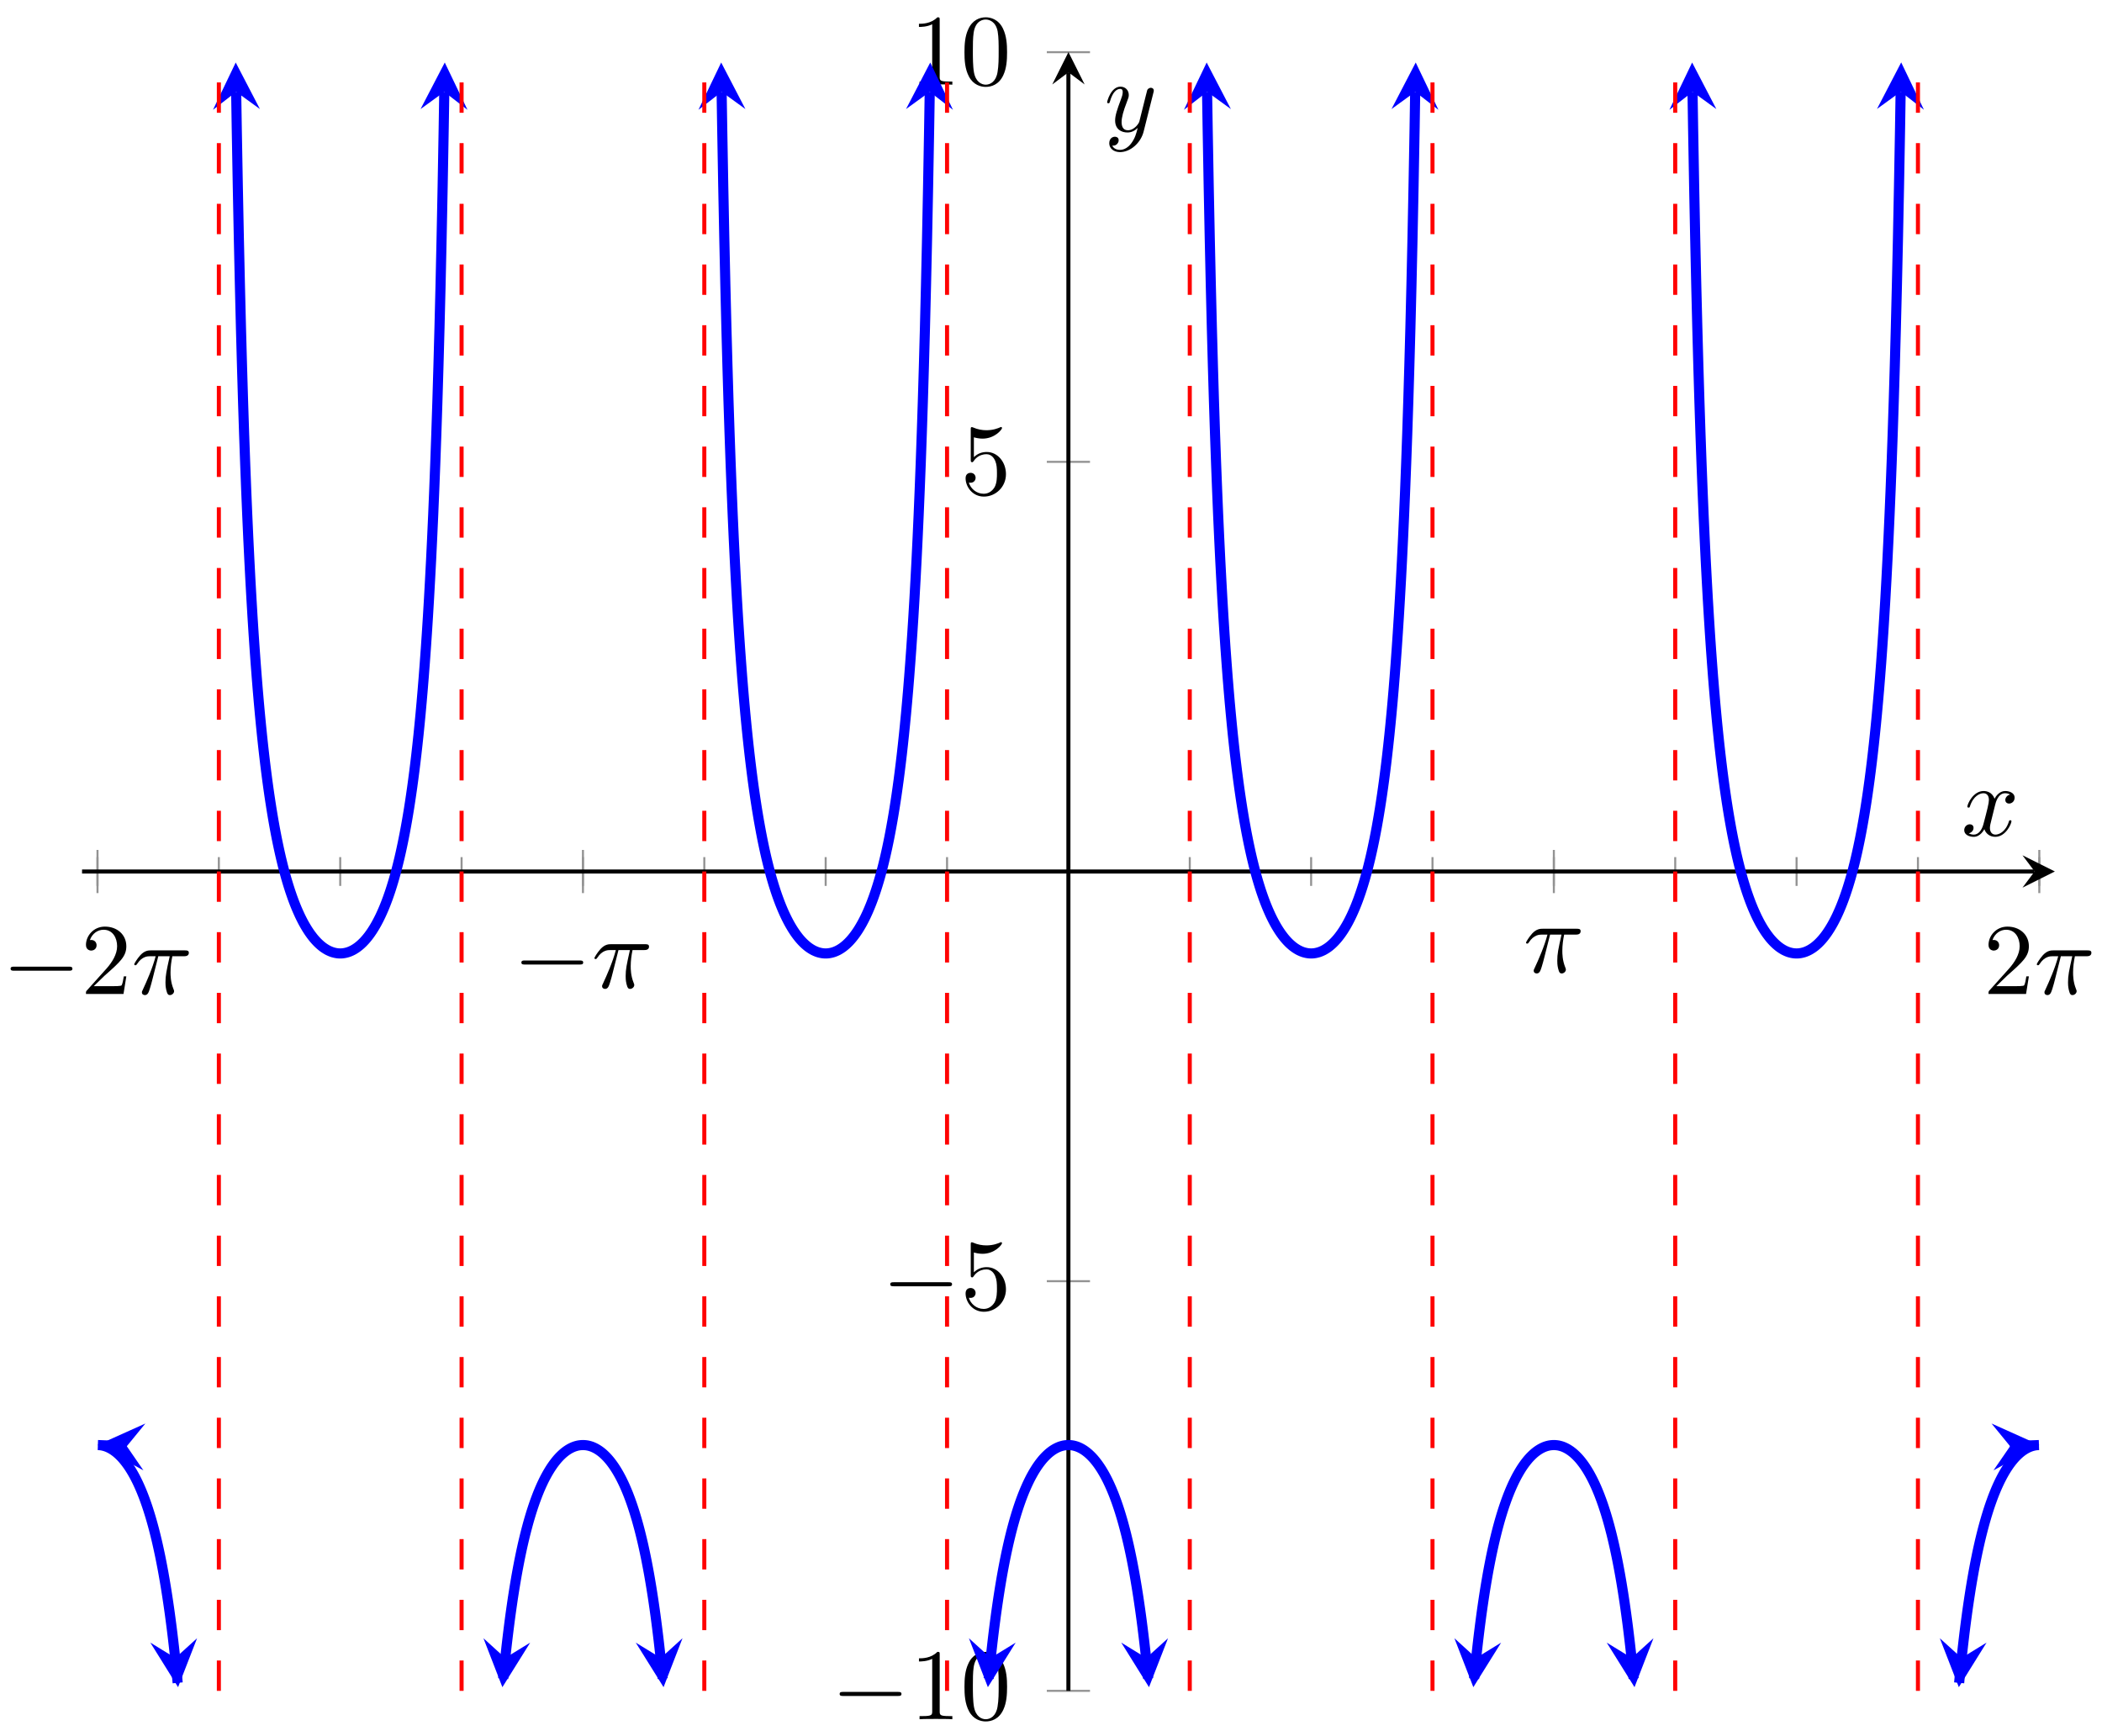 <svg xmlns="http://www.w3.org/2000/svg" xmlns:xlink="http://www.w3.org/1999/xlink" version="1.1" width="207" height="171" viewBox="0 0 207 171">
<defs>
<path id="font_1_1" d="M.659 .23C.676 .23 .694 .23 .694 .25 .694 .27 .676 .27 .659 .27H.118C.101 .27 .083 .27 .083 .25 .083 .23 .101 .23 .118 .23H.659Z"/>
<path id="font_2_3" d="M.127 .077 .233 .18C.389 .318 .449 .372 .449 .472 .449 .586 .359 .666 .237 .666 .124 .666 .05 .574 .05 .485 .05 .429 .1 .429 .103 .429 .12 .429 .155 .441 .155 .482 .155 .508 .137 .534 .102 .534 .094 .534 .092 .534 .089 .533 .112 .598 .166 .635 .224 .635 .315 .635 .358 .554 .358 .472 .358 .392 .308 .313 .253 .251L.061 .037C.05 .026 .05 .024 .05 0H.421L.449 .174H.424C.419 .144 .412 .1 .402 .085 .395 .077 .329 .077 .307 .077H.127Z"/>
<path id="font_3_1" d="M.265 .373H.378C.345 .225 .336 .182 .336 .115 .336 .1 .336 .073 .344 .039 .354-.005 .365-.011 .38-.011 .4-.011 .421 .007 .421 .027 .421 .033 .421 .035 .415 .049 .386 .121 .386 .186 .386 .214 .386 .267 .393 .321 .404 .373H.518C.531 .373 .567 .373 .567 .407 .567 .431 .546 .431 .527 .431H.192C.17 .431 .132 .431 .088 .384 .053 .345 .027 .299 .027 .294 .027 .293 .027 .284 .039 .284 .047 .284 .049 .288 .055 .296 .104 .373 .162 .373 .182 .373H.239C.207 .252 .153 .131 .111 .04 .103 .025 .103 .023 .103 .016 .103-.003 .119-.011 .132-.011 .162-.011 .17 .017 .182 .054 .196 .1 .196 .102 .209 .152L.265 .373Z"/>
<path id="font_2_2" d="M.294 .64C.294 .664 .294 .666 .271 .666 .209 .602 .121 .602 .089 .602V.571C.109 .571 .168 .571 .22 .597V.079C.22 .043 .217 .031 .127 .031H.095V0C.13 .003 .217 .003 .257 .003 .297 .003 .384 .003 .419 0V.031H.387C.297 .031 .294 .042 .294 .079V.64Z"/>
<path id="font_2_1" d="M.46 .32C.46 .4 .455 .48 .42 .554 .374 .65 .292 .666 .25 .666 .19 .666 .117 .64 .076 .547 .044 .478 .039 .4 .039 .32 .039 .245 .043 .155 .084 .079 .127-.002 .2-.022 .249-.022 .303-.022 .379-.001 .423 .094 .455 .163 .46 .241 .46 .32M.249-0C.21-0 .151 .025 .133 .121 .122 .181 .122 .273 .122 .332 .122 .396 .122 .462 .13 .516 .149 .635 .224 .644 .249 .644 .282 .644 .348 .626 .367 .527 .377 .471 .377 .395 .377 .332 .377 .257 .377 .189 .366 .125 .351 .03 .294-0 .249-0Z"/>
<path id="font_2_4" d="M.449 .2C.449 .319 .367 .419 .259 .419 .211 .419 .168 .403 .132 .368V.564C.152 .558 .185 .551 .217 .551 .34 .551 .41 .642 .41 .655 .41 .661 .407 .666 .4 .666 .399 .666 .397 .666 .392 .663 .372 .654 .323 .634 .256 .634 .216 .634 .17 .641 .123 .662 .115 .665 .113 .665 .111 .665 .101 .665 .101 .657 .101 .641V.344C.101 .326 .101 .318 .115 .318 .122 .318 .124 .321 .128 .327 .139 .343 .176 .397 .257 .397 .309 .397 .334 .351 .342 .333 .358 .296 .36 .257 .36 .207 .36 .172 .36 .112 .336 .07 .312 .031 .275 .006 .229 .006 .156 .006 .099 .058 .082 .117 .085 .116 .088 .115 .099 .115 .132 .115 .149 .14 .149 .164 .149 .188 .132 .213 .099 .213 .085 .213 .05 .206 .05 .16 .05 .074 .119-.022 .231-.022 .347-.022 .449 .073 .449 .2Z"/>
<path id="font_3_2" d="M.334 .302C.34 .328 .363 .42 .433 .42 .438 .42 .462 .42 .483 .407 .455 .402 .435 .377 .435 .353 .435 .337 .446 .318 .473 .318 .495 .318 .527 .336 .527 .376 .527 .428 .468 .442 .434 .442 .376 .442 .341 .389 .329 .366 .304 .432 .25 .442 .221 .442 .117 .442 .06 .313 .06 .288 .06 .278 .07 .278 .072 .278 .08 .278 .083 .28 .085 .289 .119 .395 .185 .42 .219 .42 .238 .42 .273 .411 .273 .353 .273 .322 .256 .255 .219 .115 .203 .053 .168 .011 .124 .011 .118 .011 .095 .011 .074 .024 .099 .029 .121 .05 .121 .078 .121 .105 .099 .113 .084 .113 .054 .113 .029 .087 .029 .055 .029 .009 .079-.011 .123-.011 .189-.011 .225 .059 .228 .065 .24 .028 .276-.011 .336-.011 .439-.011 .496 .118 .496 .143 .496 .153 .487 .153 .484 .153 .475 .153 .473 .149 .471 .142 .438 .035 .37 .011 .338 .011 .299 .011 .283 .043 .283 .077 .283 .099 .289 .121 .3 .165L.334 .302Z"/>
<path id="font_3_3" d="M.486 .381C.49 .395 .49 .397 .49 .404 .49 .422 .476 .431 .461 .431 .451 .431 .435 .425 .426 .41 .424 .405 .416 .374 .412 .356 .405 .33 .398 .303 .392 .276L.347 .096C.343 .081 .3 .011 .234 .011 .183 .011 .172 .055 .172 .092 .172 .138 .189 .2 .223 .288 .239 .329 .243 .34 .243 .36 .243 .405 .211 .442 .161 .442 .066 .442 .029 .297 .029 .288 .029 .278 .039 .278 .041 .278 .051 .278 .052 .28 .057 .296 .084 .39 .124 .42 .158 .42 .166 .42 .183 .42 .183 .388 .183 .363 .173 .337 .166 .318 .126 .212 .108 .155 .108 .108 .108 .019 .171-.011 .23-.011 .269-.011 .303 .006 .331 .034 .318-.018 .306-.067 .266-.12 .24-.154 .202-.183 .156-.183 .142-.183 .097-.18 .08-.141 .096-.141 .109-.141 .123-.129 .133-.12 .143-.107 .143-.088 .143-.057 .116-.053 .106-.053 .083-.053 .05-.069 .05-.118 .05-.168 .094-.205 .156-.205 .259-.205 .362-.114 .39-.001L.486 .381Z"/>
</defs>
<path transform="matrix(1,0,0,-1,8.08,166.535)" stroke-width=".199" stroke-linecap="butt" stroke-miterlimit="10" stroke-linejoin="miter" fill="none" stroke="#929292" d="M1.522 79.281V82.116M13.473 79.281V82.116M25.425 79.281V82.116M37.376 79.281V82.116M49.328 79.281V82.116M61.279 79.281V82.116M73.231 79.281V82.116M85.183 79.281V82.116M97.134 79.281V82.116M109.086 79.281V82.116M121.037 79.281V82.116M132.989 79.281V82.116M144.94 79.281V82.116M156.892 79.281V82.116M168.843 79.281V82.116M180.795 79.281V82.116M192.746 79.281V82.116"/>
<path transform="matrix(1,0,0,-1,8.08,166.535)" stroke-width=".199" stroke-linecap="butt" stroke-miterlimit="10" stroke-linejoin="miter" fill="none" stroke="#929292" d="M1.522 78.572V82.824M49.328 78.572V82.824M144.94 78.572V82.824M192.746 78.572V82.824"/>
<path transform="matrix(1,0,0,-1,8.08,166.535)" stroke-width=".199" stroke-linecap="butt" stroke-miterlimit="10" stroke-linejoin="miter" fill="none" stroke="#929292" d="M95.008 0H99.26M95.008 40.349H99.26M95.008 121.047H99.26M95.008 161.396H99.26"/>
<path transform="matrix(1,0,0,-1,8.08,166.535)" stroke-width=".399" stroke-linecap="butt" stroke-miterlimit="10" stroke-linejoin="miter" fill="none" stroke="#000000" d="M0 80.698H192.276"/>
<path transform="matrix(1,0,0,-1,200.365,85.832)" d="M1.993 0-1.196 1.594 0 0-1.196-1.594"/>
<path transform="matrix(1,0,0,-1,8.08,166.535)" stroke-width=".399" stroke-linecap="butt" stroke-miterlimit="10" stroke-linejoin="miter" fill="none" stroke="#000000" d="M97.134 0V159.404"/>
<path transform="matrix(0,-1,-1,-0,105.219,7.122)" d="M1.993 0-1.196 1.594 0 0-1.196-1.594"/>
<use data-text="&#x2212;" xlink:href="#font_1_1" transform="matrix(9.963,0,0,-9.963,.217,97.899)"/>
<use data-text="2" xlink:href="#font_2_3" transform="matrix(9.963,0,0,-9.963,7.967,97.899)"/>
<use data-text="&#x03c0;" xlink:href="#font_3_1" transform="matrix(9.963,0,0,-9.963,12.948,97.899)"/>
<use data-text="&#x2212;" xlink:href="#font_1_1" transform="matrix(9.963,0,0,-9.963,50.517,97.29)"/>
<use data-text="&#x03c0;" xlink:href="#font_3_1" transform="matrix(9.963,0,0,-9.963,58.266,97.29)"/>
<use data-text="&#x03c0;" xlink:href="#font_3_1" transform="matrix(9.963,0,0,-9.963,150.009,95.768)"/>
<use data-text="2" xlink:href="#font_2_3" transform="matrix(9.963,0,0,-9.963,195.326,97.899)"/>
<use data-text="&#x03c0;" xlink:href="#font_3_1" transform="matrix(9.963,0,0,-9.963,200.307,97.899)"/>
<use data-text="&#x2212;" xlink:href="#font_1_1" transform="matrix(9.963,0,0,-9.963,81.86,169.33)"/>
<use data-text="1" xlink:href="#font_2_2" transform="matrix(9.963,0,0,-9.963,89.61,169.33)"/>
<use data-text="0" xlink:href="#font_2_1" transform="matrix(9.963,0,0,-9.963,94.591,169.33)"/>
<use data-text="&#x2212;" xlink:href="#font_1_1" transform="matrix(9.963,0,0,-9.963,86.842,128.979)"/>
<use data-text="5" xlink:href="#font_2_4" transform="matrix(9.963,0,0,-9.963,94.591,128.979)"/>
<use data-text="5" xlink:href="#font_2_4" transform="matrix(9.963,0,0,-9.963,94.591,48.691)"/>
<use data-text="1" xlink:href="#font_2_2" transform="matrix(9.963,0,0,-9.963,89.609,8.34)"/>
<use data-text="0" xlink:href="#font_2_1" transform="matrix(9.963,0,0,-9.963,94.59,8.34)"/>
<path transform="matrix(1,0,0,-1,8.08,166.535)" stroke-width=".996" stroke-linecap="butt" stroke-miterlimit="10" stroke-linejoin="miter" fill="none" stroke="#0000ff" d="M4.408 24.092 1.562 24.208 1.601 24.207 1.641 24.205 1.681 24.203 1.721 24.199 1.761 24.197 1.801 24.192 1.841 24.187 1.881 24.181 1.92 24.176 1.96 24.169 2 24.16 2.04 24.153 2.08 24.142 2.12 24.133 2.16 24.123 2.2 24.112 2.239 24.1 2.279 24.088 2.319 24.075 2.359 24.062 2.399 24.046 2.439 24.032 2.479 24.016 2.518 24 2.558 23.981 2.598 23.964 2.638 23.946 2.678 23.926 2.718 23.906 2.758 23.885 2.798 23.864 2.837 23.842 2.877 23.819 2.917 23.795 2.957 23.77 2.997 23.746 3.037 23.72 3.077 23.693 3.117 23.667 3.156 23.639 3.196 23.61 3.236 23.58 3.276 23.55 3.316 23.519 3.356 23.488 3.396 23.456 3.435 23.421 3.475 23.388 3.515 23.354 3.555 23.318 3.595 23.281 3.635 23.243 3.675 23.206 3.715 23.166 3.754 23.126 3.794 23.088 3.834 23.046 3.874 23.004 3.914 22.96 3.954 22.917 3.994 22.871 4.034 22.828 4.073 22.781 4.113 22.733 4.153 22.684 4.193 22.636 4.233 22.585 4.273 22.534 4.313 22.484 4.353 22.43 4.392 22.376 4.432 22.323 4.472 22.266 4.512 22.21 4.552 22.152 4.592 22.094 4.632 22.035 4.671 21.974 4.711 21.914 4.751 21.851 4.791 21.787 4.831 21.723 4.871 21.657 4.911 21.59 4.951 21.524 4.99 21.454 5.03 21.385 5.07 21.313 5.11 21.241 5.15 21.168 5.19 21.094 5.23 21.019 5.27 20.941 5.309 20.864 5.349 20.785 5.389 20.705 5.429 20.622 5.469 20.54 5.509 20.457 5.549 20.371 5.588 20.283 5.628 20.197 5.668 20.106 5.708 20.016 5.748 19.924 5.788 19.832 5.828 19.736 5.868 19.64 5.907 19.543 5.947 19.444 5.987 19.343 6.027 19.242 6.067 19.138 6.107 19.031 6.147 18.925 6.187 18.817 6.226 18.706 6.266 18.595 6.306 18.482 6.346 18.368 6.386 18.249 6.426 18.133 6.466 18.012 6.506 17.89 6.545 17.767 6.585 17.64 6.625 17.513 6.665 17.382 6.705 17.252 6.745 17.118 6.785 16.982 6.824 16.846 6.864 16.707 6.904 16.565 6.944 16.421 6.984 16.275 7.024 16.125 7.064 15.977 7.104 15.823 7.143 15.668 7.183 15.51 7.223 15.351 7.263 15.188 7.303 15.022 7.343 14.856 7.383 14.686 7.423 14.512 7.462 14.338 7.502 14.158 7.542 13.977 7.582 13.793 7.622 13.606 7.662 13.416 7.702 13.223 7.742 13.027 7.781 12.828 7.821 12.624 7.861 12.419 7.901 12.211 7.941 11.997 7.981 11.781 8.021 11.562 8.06 11.338 8.1 11.11 8.14 10.88 8.18 10.643 8.22 10.404 8.26 10.16 8.3 9.915 8.34 9.66 8.379 9.405 8.419 9.146 8.459 8.88 8.499 8.61 8.539 8.334 8.579 8.056 8.619 7.771 8.659 7.481 8.698 7.187 8.738 6.885 8.778 6.578 8.818 6.269 8.858 5.949 8.898 5.625 8.938 5.295 8.977 4.961 9.017 4.616 9.057 4.269 9.097 3.913 9.137 3.548 9.177 3.179 9.217 2.801 9.257 2.415 9.296 2.019 9.336 1.619 9.376 1.21 9.416 .79 9.187 3.24"/>
<path transform="matrix(-.999,-.041,-.041,.999,12.488,142.442)" d="M2.889 0-1.734 2.311 0 0-1.734-2.311" fill="#0000ff"/>
<path transform="matrix(.093,.996,.996,-.093,17.267,163.295)" d="M2.889 0-1.734 2.311 0 0-1.734-2.311" fill="#0000ff"/>
<path transform="matrix(1,0,0,-1,8.08,166.535)" stroke-width=".996" stroke-linecap="butt" stroke-miterlimit="10" stroke-linejoin="miter" fill="none" stroke="#0000ff" d="M15.178 157.481 15.235 153.907 15.339 148.162 15.442 143.028 15.546 138.416 15.649 134.249 15.753 130.457 15.856 127.005 15.959 123.844 16.063 120.946 16.166 118.27 16.27 115.796 16.373 113.504 16.477 111.375 16.58 109.392 16.684 107.535 16.787 105.803 16.89 104.181 16.994 102.658 17.097 101.223 17.201 99.869 17.304 98.595 17.408 97.391 17.511 96.252 17.615 95.174 17.718 94.151 17.822 93.18 17.925 92.257 18.028 91.379 18.132 90.543 18.235 89.747 18.339 88.987 18.442 88.263 18.546 87.571 18.649 86.909 18.753 86.277 18.856 85.671 18.959 85.091 19.063 84.536 19.166 84.003 19.27 83.494 19.373 83.005 19.477 82.533 19.58 82.081 19.684 81.65 19.787 81.233 19.89 80.833 19.994 80.449 20.097 80.077 20.201 79.723 20.304 79.381 20.408 79.052 20.511 78.734 20.615 78.431 20.718 78.137 20.821 77.854 20.925 77.582 21.028 77.321 21.132 77.07 21.235 76.829 21.339 76.596 21.442 76.372 21.546 76.156 21.649 75.951 21.752 75.751 21.856 75.56 21.959 75.377 22.063 75.203 22.166 75.033 22.27 74.871 22.373 74.716 22.477 74.568 22.58 74.426 22.683 74.291 22.787 74.16 22.89 74.037 22.994 73.92 23.097 73.808 23.201 73.702 23.304 73.602 23.408 73.506 23.511 73.417 23.615 73.33 23.718 73.251 23.821 73.177 23.925 73.108 24.028 73.044 24.132 72.983 24.235 72.928 24.339 72.879 24.442 72.833 24.546 72.792 24.649 72.755 24.752 72.725 24.856 72.698 24.959 72.675 25.063 72.657 25.166 72.642 25.27 72.633 25.373 72.63H25.477L25.58 72.633 25.683 72.642 25.787 72.657 25.89 72.675 25.994 72.698 26.097 72.725 26.201 72.755 26.304 72.792 26.408 72.833 26.511 72.879 26.614 72.928 26.718 72.983 26.821 73.044 26.925 73.108 27.028 73.177 27.132 73.251 27.235 73.332 27.339 73.417 27.442 73.506 27.545 73.602 27.649 73.702 27.752 73.808 27.856 73.92 27.959 74.037 28.063 74.16 28.166 74.291 28.27 74.426 28.373 74.568 28.476 74.716 28.58 74.871 28.683 75.033 28.787 75.203 28.89 75.377 28.994 75.56 29.097 75.752 29.201 75.951 29.304 76.157 29.408 76.372 29.511 76.596 29.614 76.829 29.718 77.07 29.821 77.321 29.925 77.582 30.028 77.854 30.132 78.137 30.235 78.431 30.339 78.734 30.442 79.052 30.545 79.381 30.649 79.723 30.752 80.078 30.856 80.449 30.959 80.833 31.063 81.235 31.166 81.65 31.27 82.083 31.373 82.533 31.476 83.005 31.58 83.494 31.683 84.004 31.787 84.537 31.89 85.092 31.994 85.671 32.097 86.277 32.201 86.909 32.304 87.572 32.407 88.265 32.511 88.99 32.614 89.748 32.718 90.545 32.821 91.379 32.925 92.259 33.028 93.18 33.132 94.151 33.235 95.175 33.339 96.254 33.442 97.394 33.545 98.595 33.649 99.871 33.752 101.223 33.856 102.658 33.959 104.183 34.063 105.803 34.166 107.538 34.269 109.392 34.373 111.376 34.476 113.507 34.58 115.799 34.683 118.27 34.787 120.946 34.89 123.849 34.994 127.01 35.097 130.461 35.2 134.249 35.304 138.416 35.407 143.035 35.511 148.168 35.614 153.912 35.672 157.481"/>
<path transform="matrix(-.016,-1,-1,.016,23.259,9.045)" d="M2.889 0-1.734 2.311 0 0-1.734-2.311" fill="#0000ff"/>
<path transform="matrix(.016,-1,-1,-.016,43.753,9.045)" d="M2.889 0-1.734 2.311 0 0-1.734-2.311" fill="#0000ff"/>
<path transform="matrix(1,0,0,-1,8.08,166.535)" stroke-width=".996" stroke-linecap="butt" stroke-miterlimit="10" stroke-linejoin="miter" fill="none" stroke="#0000ff" d="M41.664 3.239 41.473 1.21 41.553 2.02 41.633 2.8 41.713 3.548 41.792 4.269 41.872 4.961 41.952 5.625 42.032 6.269 42.111 6.885 42.191 7.481 42.271 8.056 42.351 8.61 42.43 9.147 42.51 9.662 42.59 10.161 42.67 10.643 42.749 11.109 42.829 11.562 42.909 11.998 42.989 12.419 43.068 12.828 43.148 13.223 43.228 13.607 43.307 13.978 43.387 14.338 43.467 14.686 43.547 15.022 43.626 15.351 43.706 15.668 43.786 15.975 43.866 16.275 43.945 16.565 44.025 16.846 44.105 17.118 44.185 17.384 44.264 17.641 44.344 17.888 44.424 18.133 44.504 18.368 44.583 18.595 44.663 18.817 44.743 19.031 44.823 19.242 44.902 19.444 44.982 19.64 45.062 19.832 45.142 20.016 45.221 20.197 45.301 20.371 45.381 20.54 45.46 20.705 45.54 20.864 45.62 21.019 45.7 21.168 45.779 21.313 45.859 21.454 45.939 21.59 46.019 21.723 46.098 21.851 46.178 21.974 46.258 22.095 46.338 22.21 46.417 22.323 46.497 22.43 46.577 22.534 46.657 22.636 46.736 22.733 46.816 22.828 46.896 22.917 46.976 23.004 47.055 23.088 47.135 23.166 47.215 23.243 47.295 23.318 47.374 23.388 47.454 23.456 47.534 23.519 47.613 23.58 47.693 23.639 47.773 23.693 47.853 23.746 47.932 23.795 48.012 23.842 48.092 23.885 48.172 23.926 48.251 23.964 48.331 23.999 48.411 24.032 48.491 24.062 48.57 24.088 48.65 24.112 48.73 24.133 48.81 24.153 48.889 24.169 48.969 24.181 49.049 24.192 49.129 24.199 49.208 24.205 49.288 24.208H49.368L49.448 24.205 49.527 24.199 49.607 24.192 49.687 24.181 49.766 24.169 49.846 24.153 49.926 24.133 50.006 24.112 50.085 24.088 50.165 24.062 50.245 24.032 50.325 23.999 50.404 23.964 50.484 23.926 50.564 23.885 50.644 23.842 50.723 23.795 50.803 23.746 50.883 23.693 50.963 23.639 51.042 23.581 51.122 23.519 51.202 23.456 51.282 23.388 51.361 23.318 51.441 23.243 51.521 23.166 51.601 23.086 51.68 23.004 51.76 22.917 51.84 22.826 51.919 22.733 51.999 22.636 52.079 22.534 52.159 22.43 52.238 22.323 52.318 22.21 52.398 22.095 52.478 21.974 52.557 21.851 52.637 21.723 52.717 21.59 52.797 21.454 52.876 21.313 52.956 21.168 53.036 21.019 53.116 20.864 53.195 20.705 53.275 20.54 53.355 20.371 53.435 20.196 53.514 20.016 53.594 19.832 53.674 19.64 53.754 19.444 53.833 19.241 53.913 19.031 53.993 18.817 54.072 18.595 54.152 18.368 54.232 18.133 54.312 17.888 54.391 17.641 54.471 17.382 54.551 17.118 54.631 16.846 54.71 16.565 54.79 16.275 54.87 15.977 54.95 15.668 55.029 15.351 55.109 15.022 55.189 14.686 55.269 14.336 55.348 13.977 55.428 13.606 55.508 13.223 55.588 12.828 55.667 12.419 55.747 11.997 55.827 11.562 55.907 11.109 55.986 10.643 56.066 10.161 56.146 9.66 56.226 9.146 56.305 8.61 56.385 8.056 56.465 7.481 56.544 6.885 56.624 6.269 56.704 5.625 56.784 4.961 56.863 4.267 56.943 3.548 57.023 2.8 57.103 2.019 57.182 1.209 56.991 3.239"/>
<path transform="matrix(-.094,.996,.996,.094,49.746,163.296)" d="M2.889 0-1.734 2.311 0 0-1.734-2.311" fill="#0000ff"/>
<path transform="matrix(.094,.996,.996,-.094,65.074,163.296)" d="M2.889 0-1.734 2.311 0 0-1.734-2.311" fill="#0000ff"/>
<path transform="matrix(1,0,0,-1,8.08,166.535)" stroke-width=".996" stroke-linecap="butt" stroke-miterlimit="10" stroke-linejoin="miter" fill="none" stroke="#0000ff" d="M62.984 157.481 63.042 153.907 63.145 148.162 63.248 143.028 63.352 138.416 63.455 134.247 63.559 130.457 63.662 127.003 63.766 123.844 63.869 120.941 63.973 118.267 64.076 115.796 64.179 113.504 64.283 111.375 64.386 109.39 64.49 107.535 64.593 105.803 64.697 104.181 64.8 102.655 64.904 101.223 65.007 99.869 65.11 98.595 65.214 97.391 65.317 96.252 65.421 95.175 65.524 94.151 65.628 93.18 65.731 92.259 65.835 91.379 65.938 90.543 66.041 89.747 66.145 88.987 66.248 88.264 66.352 87.571 66.455 86.909 66.559 86.277 66.662 85.671 66.766 85.092 66.869 84.536 66.972 84.003 67.076 83.494 67.179 83.005 67.283 82.533 67.386 82.081 67.49 81.65 67.593 81.233 67.697 80.833 67.8 80.448 67.904 80.077 68.007 79.723 68.11 79.381 68.214 79.052 68.317 78.734 68.421 78.43 68.524 78.137 68.628 77.854 68.731 77.582 68.835 77.321 68.938 77.07 69.041 76.829 69.145 76.596 69.248 76.372 69.352 76.156 69.455 75.951 69.559 75.751 69.662 75.56 69.766 75.377 69.869 75.203 69.972 75.033 70.076 74.871 70.179 74.716 70.283 74.568 70.386 74.426 70.49 74.291 70.593 74.16 70.697 74.037 70.8 73.92 70.903 73.808 71.007 73.702 71.11 73.602 71.214 73.506 71.317 73.417 71.421 73.33 71.524 73.251 71.628 73.177 71.731 73.108 71.834 73.044 71.938 72.983 72.041 72.928 72.145 72.879 72.248 72.833 72.352 72.792 72.455 72.755 72.559 72.725 72.662 72.698 72.766 72.675 72.869 72.657 72.972 72.642 73.076 72.633 73.179 72.63H73.283L73.386 72.633 73.49 72.642 73.593 72.657 73.697 72.675 73.8 72.698 73.903 72.725 74.007 72.755 74.11 72.792 74.214 72.833 74.317 72.879 74.421 72.928 74.524 72.983 74.628 73.044 74.731 73.108 74.834 73.177 74.938 73.251 75.041 73.332 75.145 73.417 75.248 73.506 75.352 73.602 75.455 73.702 75.559 73.808 75.662 73.92 75.765 74.037 75.869 74.162 75.972 74.291 76.076 74.426 76.179 74.568 76.283 74.716 76.386 74.871 76.49 75.033 76.593 75.203 76.696 75.379 76.8 75.56 76.903 75.752 77.007 75.951 77.11 76.156 77.214 76.372 77.317 76.596 77.421 76.829 77.524 77.07 77.627 77.321 77.731 77.582 77.834 77.854 77.938 78.137 78.041 78.431 78.145 78.734 78.248 79.052 78.352 79.381 78.455 79.723 78.559 80.078 78.662 80.449 78.765 80.833 78.869 81.233 78.972 81.65 79.076 82.083 79.179 82.535 79.283 83.005 79.386 83.495 79.49 84.005 79.593 84.537 79.696 85.092 79.8 85.671 79.903 86.277 80.007 86.909 80.11 87.572 80.214 88.264 80.317 88.99 80.421 89.747 80.524 90.545 80.627 91.379 80.731 92.257 80.834 93.18 80.938 94.151 81.041 95.175 81.145 96.254 81.248 97.392 81.352 98.595 81.455 99.869 81.558 101.223 81.662 102.66 81.765 104.183 81.869 105.807 81.972 107.538 82.076 109.392 82.179 111.376 82.283 113.507 82.386 115.799 82.489 118.274 82.593 120.946 82.696 123.849 82.8 127.005 82.903 130.461 83.007 134.249 83.11 138.424 83.214 143.035 83.317 148.168 83.42 153.912 83.478 157.481"/>
<path transform="matrix(-.016,-1,-1,.016,71.067,9.045)" d="M2.889 0-1.734 2.311 0 0-1.734-2.311" fill="#0000ff"/>
<path transform="matrix(.016,-1,-1,-.016,91.562,9.045)" d="M2.889 0-1.734 2.311 0 0-1.734-2.311" fill="#0000ff"/>
<path transform="matrix(1,0,0,-1,8.08,166.535)" stroke-width=".996" stroke-linecap="butt" stroke-miterlimit="10" stroke-linejoin="miter" fill="none" stroke="#0000ff" d="M89.47 3.239 89.28 1.21 89.359 2.02 89.439 2.8 89.519 3.548 89.599 4.269 89.678 4.961 89.758 5.625 89.838 6.269 89.918 6.885 89.997 7.481 90.077 8.056 90.157 8.61 90.237 9.147 90.316 9.66 90.396 10.161 90.476 10.644 90.555 11.109 90.635 11.562 90.715 11.998 90.795 12.419 90.874 12.828 90.954 13.223 91.034 13.606 91.114 13.978 91.193 14.338 91.273 14.686 91.353 15.024 91.433 15.351 91.512 15.668 91.592 15.975 91.672 16.275 91.752 16.565 91.831 16.846 91.911 17.118 91.991 17.384 92.071 17.641 92.15 17.888 92.23 18.133 92.31 18.368 92.389 18.595 92.469 18.817 92.549 19.033 92.629 19.242 92.708 19.444 92.788 19.64 92.868 19.832 92.948 20.016 93.027 20.196 93.107 20.371 93.187 20.54 93.267 20.705 93.346 20.864 93.426 21.02 93.506 21.168 93.586 21.313 93.665 21.454 93.745 21.59 93.825 21.723 93.905 21.851 93.984 21.974 94.064 22.095 94.144 22.21 94.224 22.323 94.303 22.43 94.383 22.534 94.463 22.636 94.543 22.733 94.622 22.828 94.702 22.917 94.782 23.004 94.861 23.086 94.941 23.166 95.021 23.243 95.101 23.318 95.18 23.388 95.26 23.456 95.34 23.519 95.42 23.58 95.499 23.639 95.579 23.695 95.659 23.747 95.739 23.795 95.818 23.842 95.898 23.885 95.978 23.926 96.058 23.964 96.137 23.999 96.217 24.032 96.297 24.062 96.377 24.088 96.456 24.112 96.536 24.133 96.616 24.153 96.695 24.169 96.775 24.181 96.855 24.192 96.935 24.199 97.014 24.205 97.094 24.208H97.174L97.254 24.205 97.333 24.199 97.413 24.192 97.493 24.181 97.573 24.169 97.652 24.153 97.732 24.133 97.812 24.112 97.892 24.088 97.971 24.062 98.051 24.032 98.131 23.999 98.211 23.964 98.29 23.926 98.37 23.885 98.45 23.842 98.53 23.795 98.609 23.746 98.689 23.695 98.769 23.639 98.849 23.58 98.928 23.519 99.008 23.456 99.088 23.388 99.167 23.318 99.247 23.243 99.327 23.166 99.407 23.086 99.486 23.004 99.566 22.917 99.646 22.828 99.726 22.733 99.805 22.637 99.885 22.534 99.965 22.43 100.045 22.323 100.124 22.21 100.204 22.095 100.284 21.974 100.364 21.851 100.443 21.723 100.523 21.59 100.603 21.454 100.683 21.313 100.762 21.168 100.842 21.019 100.922 20.864 101.002 20.705 101.081 20.541 101.161 20.371 101.241 20.196 101.32 20.016 101.4 19.832 101.48 19.64 101.56 19.444 101.639 19.242 101.719 19.031 101.799 18.817 101.879 18.595 101.958 18.368 102.038 18.133 102.118 17.89 102.198 17.641 102.277 17.384 102.357 17.118 102.437 16.846 102.517 16.565 102.596 16.275 102.676 15.975 102.756 15.668 102.836 15.351 102.915 15.022 102.995 14.686 103.075 14.338 103.155 13.978 103.234 13.607 103.314 13.223 103.394 12.828 103.473 12.419 103.553 11.997 103.633 11.562 103.713 11.109 103.792 10.643 103.872 10.161 103.952 9.662 104.032 9.146 104.111 8.61 104.191 8.058 104.271 7.481 104.351 6.885 104.43 6.269 104.51 5.625 104.59 4.96 104.67 4.269 104.749 3.548 104.829 2.8 104.909 2.02 104.989 1.21 104.798 3.238"/>
<path transform="matrix(-.094,.996,.996,.094,97.555,163.296)" d="M2.889 0-1.734 2.311 0 0-1.734-2.311" fill="#0000ff"/>
<path transform="matrix(.093,.996,.996,-.093,112.883,163.297)" d="M2.889 0-1.734 2.311 0 0-1.734-2.311" fill="#0000ff"/>
<path transform="matrix(1,0,0,-1,8.08,166.535)" stroke-width=".996" stroke-linecap="butt" stroke-miterlimit="10" stroke-linejoin="miter" fill="none" stroke="#0000ff" d="M110.79 157.481 110.848 153.907 110.951 148.168 111.055 143.028 111.158 138.416 111.261 134.247 111.365 130.461 111.468 127.005 111.572 123.844 111.675 120.946 111.779 118.267 111.882 115.796 111.986 113.504 112.089 111.375 112.193 109.39 112.296 107.538 112.399 105.803 112.503 104.181 112.606 102.658 112.71 101.223 112.813 99.869 112.917 98.595 113.02 97.391 113.124 96.252 113.227 95.175 113.33 94.151 113.434 93.179 113.537 92.257 113.641 91.379 113.744 90.545 113.848 89.747 113.951 88.988 114.055 88.264 114.158 87.571 114.261 86.909 114.365 86.277 114.468 85.671 114.572 85.092 114.675 84.536 114.779 84.004 114.882 83.494 114.986 83.005 115.089 82.533 115.192 82.083 115.296 81.65 115.399 81.233 115.503 80.833 115.606 80.449 115.71 80.078 115.813 79.723 115.917 79.381 116.02 79.052 116.123 78.734 116.227 78.431 116.33 78.137 116.434 77.854 116.537 77.582 116.641 77.321 116.744 77.07 116.848 76.829 116.951 76.596 117.054 76.372 117.158 76.157 117.261 75.951 117.365 75.752 117.468 75.56 117.572 75.377 117.675 75.203 117.779 75.033 117.882 74.871 117.986 74.716 118.089 74.568 118.192 74.426 118.296 74.291 118.399 74.16 118.503 74.037 118.606 73.92 118.71 73.808 118.813 73.702 118.917 73.6 119.02 73.506 119.123 73.417 119.227 73.33 119.33 73.251 119.434 73.177 119.537 73.108 119.641 73.044 119.744 72.983 119.848 72.928 119.951 72.879 120.054 72.833 120.158 72.792 120.261 72.755 120.365 72.725 120.468 72.698 120.572 72.675 120.675 72.657 120.779 72.642 120.882 72.633 120.985 72.63H121.089L121.192 72.633 121.296 72.642 121.399 72.657 121.503 72.675 121.606 72.698 121.71 72.725 121.813 72.755 121.916 72.792 122.02 72.833 122.123 72.879 122.227 72.928 122.33 72.983 122.434 73.044 122.537 73.108 122.641 73.177 122.744 73.251 122.847 73.33 122.951 73.417 123.054 73.506 123.158 73.602 123.261 73.702 123.365 73.808 123.468 73.92 123.572 74.037 123.675 74.16 123.779 74.291 123.882 74.426 123.985 74.568 124.089 74.716 124.192 74.871 124.296 75.033 124.399 75.203 124.503 75.377 124.606 75.56 124.71 75.752 124.813 75.951 124.916 76.157 125.02 76.372 125.123 76.596 125.227 76.829 125.33 77.07 125.434 77.321 125.537 77.582 125.641 77.854 125.744 78.138 125.847 78.431 125.951 78.734 126.054 79.052 126.158 79.381 126.261 79.723 126.365 80.077 126.468 80.449 126.572 80.833 126.675 81.233 126.778 81.65 126.882 82.081 126.985 82.533 127.089 83.005 127.192 83.494 127.296 84.004 127.399 84.537 127.503 85.092 127.606 85.672 127.709 86.277 127.813 86.909 127.916 87.572 128.02 88.264 128.123 88.988 128.227 89.747 128.33 90.545 128.434 91.379 128.537 92.259 128.64 93.181 128.744 94.151 128.847 95.175 128.951 96.252 129.054 97.392 129.158 98.595 129.261 99.871 129.365 101.223 129.468 102.658 129.571 104.183 129.675 105.803 129.778 107.538 129.882 109.392 129.985 111.376 130.089 113.504 130.192 115.796 130.296 118.27 130.399 120.946 130.503 123.849 130.606 127.005 130.709 130.466 130.813 134.247 130.916 138.416 131.02 143.035 131.123 148.168 131.227 153.912 131.284 157.481"/>
<path transform="matrix(-.016,-1,-1,.016,118.876,9.045)" d="M2.889 0-1.734 2.311 0 0-1.734-2.311" fill="#0000ff"/>
<path transform="matrix(.016,-1,-1,-.016,139.37,9.045)" d="M2.889 0-1.734 2.311 0 0-1.734-2.311" fill="#0000ff"/>
<path transform="matrix(1,0,0,-1,8.08,166.535)" stroke-width=".996" stroke-linecap="butt" stroke-miterlimit="10" stroke-linejoin="miter" fill="none" stroke="#0000ff" d="M137.277 3.239 137.086 1.21 137.166 2.02 137.245 2.801 137.325 3.548 137.405 4.269 137.484 4.961 137.564 5.625 137.644 6.269 137.724 6.885 137.803 7.481 137.883 8.058 137.963 8.61 138.043 9.146 138.122 9.662 138.202 10.161 138.282 10.643 138.362 11.109 138.441 11.562 138.521 11.998 138.601 12.419 138.681 12.828 138.76 13.223 138.84 13.607 138.92 13.978 139 14.338 139.079 14.686 139.159 15.022 139.239 15.351 139.319 15.668 139.398 15.975 139.478 16.275 139.558 16.565 139.637 16.846 139.717 17.118 139.797 17.382 139.877 17.641 139.956 17.89 140.036 18.133 140.116 18.368 140.196 18.595 140.275 18.817 140.355 19.031 140.435 19.242 140.515 19.444 140.594 19.64 140.674 19.832 140.754 20.016 140.834 20.196 140.913 20.371 140.993 20.541 141.073 20.705 141.153 20.864 141.232 21.02 141.312 21.169 141.392 21.314 141.472 21.454 141.551 21.59 141.631 21.723 141.711 21.851 141.79 21.976 141.87 22.095 141.95 22.21 142.03 22.323 142.109 22.43 142.189 22.534 142.269 22.637 142.349 22.733 142.428 22.828 142.508 22.917 142.588 23.004 142.668 23.086 142.747 23.166 142.827 23.243 142.907 23.318 142.987 23.388 143.066 23.456 143.146 23.519 143.226 23.58 143.306 23.639 143.385 23.693 143.465 23.746 143.545 23.795 143.625 23.842 143.704 23.885 143.784 23.926 143.864 23.964 143.944 23.999 144.023 24.032 144.103 24.062 144.183 24.088 144.262 24.112 144.342 24.133 144.422 24.153 144.502 24.169 144.581 24.181 144.661 24.192 144.741 24.199 144.821 24.205 144.9 24.208H144.98L145.06 24.205 145.14 24.199 145.219 24.192 145.299 24.181 145.379 24.169 145.459 24.153 145.538 24.133 145.618 24.112 145.698 24.088 145.778 24.062 145.857 24.032 145.937 24 146.017 23.964 146.097 23.926 146.176 23.885 146.256 23.842 146.336 23.795 146.415 23.746 146.495 23.693 146.575 23.639 146.655 23.58 146.734 23.519 146.814 23.456 146.894 23.388 146.974 23.318 147.053 23.243 147.133 23.166 147.213 23.086 147.293 23.004 147.372 22.917 147.452 22.828 147.532 22.733 147.612 22.637 147.691 22.534 147.771 22.43 147.851 22.323 147.931 22.21 148.01 22.095 148.09 21.974 148.17 21.851 148.25 21.723 148.329 21.59 148.409 21.454 148.489 21.313 148.568 21.168 148.648 21.019 148.728 20.864 148.808 20.705 148.887 20.54 148.967 20.371 149.047 20.196 149.127 20.016 149.206 19.832 149.286 19.64 149.366 19.444 149.446 19.242 149.525 19.031 149.605 18.817 149.685 18.595 149.765 18.368 149.844 18.133 149.924 17.888 150.004 17.641 150.084 17.384 150.163 17.118 150.243 16.846 150.323 16.564 150.403 16.275 150.482 15.975 150.562 15.668 150.642 15.351 150.721 15.022 150.801 14.686 150.881 14.338 150.961 13.977 151.04 13.606 151.12 13.223 151.2 12.828 151.28 12.419 151.359 11.997 151.439 11.562 151.519 11.109 151.599 10.643 151.678 10.161 151.758 9.662 151.838 9.146 151.918 8.61 151.997 8.058 152.077 7.481 152.157 6.885 152.237 6.269 152.316 5.625 152.396 4.96 152.476 4.267 152.556 3.548 152.635 2.8 152.715 2.02 152.795 1.21 152.604 3.239"/>
<path transform="matrix(-.094,.996,.996,.094,145.363,163.296)" d="M2.889 0-1.734 2.311 0 0-1.734-2.311" fill="#0000ff"/>
<path transform="matrix(.094,.996,.996,-.094,160.691,163.296)" d="M2.889 0-1.734 2.311 0 0-1.734-2.311" fill="#0000ff"/>
<path transform="matrix(1,0,0,-1,8.08,166.535)" stroke-width=".996" stroke-linecap="butt" stroke-miterlimit="10" stroke-linejoin="miter" fill="none" stroke="#0000ff" d="M158.597 157.481 158.654 153.912 158.757 148.168 158.861 143.035 158.964 138.416 159.068 134.247 159.171 130.461 159.275 127.003 159.378 123.844 159.481 120.946 159.585 118.27 159.688 115.796 159.792 113.504 159.895 111.376 159.999 109.392 160.102 107.538 160.206 105.803 160.309 104.181 160.412 102.655 160.516 101.221 160.619 99.871 160.723 98.595 160.826 97.392 160.93 96.252 161.033 95.174 161.137 94.151 161.24 93.18 161.344 92.257 161.447 91.379 161.55 90.543 161.654 89.747 161.757 88.988 161.861 88.264 161.964 87.571 162.068 86.909 162.171 86.277 162.275 85.671 162.378 85.092 162.481 84.536 162.585 84.004 162.688 83.494 162.792 83.005 162.895 82.533 162.999 82.081 163.102 81.65 163.206 81.233 163.309 80.833 163.412 80.449 163.516 80.078 163.619 79.723 163.723 79.381 163.826 79.052 163.93 78.734 164.033 78.43 164.137 78.137 164.24 77.854 164.343 77.582 164.447 77.321 164.55 77.07 164.654 76.829 164.757 76.596 164.861 76.372 164.964 76.156 165.068 75.951 165.171 75.751 165.274 75.56 165.378 75.377 165.481 75.203 165.585 75.033 165.688 74.871 165.792 74.716 165.895 74.568 165.999 74.426 166.102 74.291 166.205 74.16 166.309 74.037 166.412 73.92 166.516 73.808 166.619 73.702 166.723 73.602 166.826 73.506 166.93 73.417 167.033 73.332 167.137 73.251 167.24 73.177 167.343 73.108 167.447 73.044 167.55 72.983 167.654 72.928 167.757 72.879 167.861 72.833 167.964 72.792 168.068 72.755 168.171 72.725 168.274 72.698 168.378 72.675 168.481 72.657 168.585 72.642 168.688 72.633 168.792 72.63H168.895L168.999 72.633 169.102 72.642 169.205 72.657 169.309 72.675 169.412 72.698 169.516 72.725 169.619 72.755 169.723 72.792 169.826 72.833 169.93 72.879 170.033 72.928 170.136 72.983 170.24 73.044 170.343 73.108 170.447 73.177 170.55 73.251 170.654 73.33 170.757 73.417 170.861 73.506 170.964 73.6 171.067 73.702 171.171 73.808 171.274 73.92 171.378 74.037 171.481 74.16 171.585 74.291 171.688 74.426 171.792 74.568 171.895 74.716 171.998 74.872 172.102 75.033 172.205 75.203 172.309 75.377 172.412 75.56 172.516 75.752 172.619 75.951 172.723 76.157 172.826 76.372 172.929 76.596 173.033 76.829 173.136 77.07 173.24 77.321 173.343 77.582 173.447 77.854 173.55 78.137 173.654 78.431 173.757 78.734 173.861 79.052 173.964 79.381 174.067 79.723 174.171 80.078 174.274 80.449 174.378 80.835 174.481 81.235 174.585 81.65 174.688 82.083 174.792 82.535 174.895 83.005 174.998 83.495 175.102 84.004 175.205 84.537 175.309 85.092 175.412 85.672 175.516 86.277 175.619 86.909 175.723 87.572 175.826 88.264 175.929 88.99 176.033 89.747 176.136 90.545 176.24 91.379 176.343 92.259 176.447 93.181 176.55 94.151 176.654 95.175 176.757 96.254 176.86 97.392 176.964 98.595 177.067 99.869 177.171 101.223 177.274 102.658 177.378 104.181 177.481 105.803 177.585 107.535 177.688 109.392 177.791 111.38 177.895 113.504 177.998 115.799 178.102 118.27 178.205 120.946 178.309 123.849 178.412 127.01 178.516 130.461 178.619 134.255 178.722 138.424 178.826 143.035 178.929 148.168 179.033 153.912 179.09 157.491"/>
<path transform="matrix(-.016,-1,-1,.016,166.684,9.045)" d="M2.889 0-1.734 2.311 0 0-1.734-2.311" fill="#0000ff"/>
<path transform="matrix(.016,-1,-1,-.016,187.179,9.035)" d="M2.889 0-1.734 2.311 0 0-1.734-2.311" fill="#0000ff"/>
<path transform="matrix(1,0,0,-1,8.08,166.535)" stroke-width=".996" stroke-linecap="butt" stroke-miterlimit="10" stroke-linejoin="miter" fill="none" stroke="#0000ff" d="M185.081 3.24 184.852 .79 184.892 1.21 184.932 1.619 184.972 2.02 185.012 2.415 185.051 2.801 185.091 3.179 185.131 3.548 185.171 3.913 185.211 4.269 185.251 4.617 185.291 4.961 185.331 5.295 185.37 5.625 185.41 5.949 185.45 6.269 185.49 6.578 185.53 6.885 185.57 7.187 185.61 7.481 185.649 7.771 185.689 8.056 185.729 8.337 185.769 8.61 185.809 8.88 185.849 9.146 185.889 9.405 185.929 9.662 185.968 9.915 186.008 10.162 186.048 10.404 186.088 10.643 186.128 10.88 186.168 11.11 186.208 11.338 186.248 11.562 186.287 11.781 186.327 11.997 186.367 12.211 186.407 12.419 186.447 12.624 186.487 12.828 186.527 13.027 186.567 13.223 186.606 13.416 186.646 13.606 186.686 13.793 186.726 13.977 186.766 14.158 186.806 14.338 186.846 14.512 186.885 14.686 186.925 14.856 186.965 15.022 187.005 15.188 187.045 15.351 187.085 15.51 187.125 15.668 187.165 15.823 187.204 15.977 187.244 16.125 187.284 16.275 187.324 16.421 187.364 16.565 187.404 16.707 187.444 16.846 187.484 16.982 187.523 17.118 187.563 17.252 187.603 17.382 187.643 17.513 187.683 17.64 187.723 17.767 187.763 17.89 187.802 18.012 187.842 18.133 187.882 18.249 187.922 18.368 187.962 18.482 188.002 18.595 188.042 18.706 188.082 18.817 188.121 18.925 188.161 19.031 188.201 19.138 188.241 19.242 188.281 19.343 188.321 19.444 188.361 19.543 188.401 19.64 188.44 19.736 188.48 19.832 188.52 19.924 188.56 20.016 188.6 20.106 188.64 20.197 188.68 20.283 188.72 20.371 188.759 20.457 188.799 20.54 188.839 20.623 188.879 20.705 188.919 20.785 188.959 20.864 188.999 20.941 189.038 21.019 189.078 21.094 189.118 21.168 189.158 21.241 189.198 21.313 189.238 21.385 189.278 21.454 189.318 21.524 189.357 21.59 189.397 21.657 189.437 21.723 189.477 21.787 189.517 21.851 189.557 21.914 189.597 21.974 189.637 22.035 189.676 22.094 189.716 22.152 189.756 22.21 189.796 22.267 189.836 22.323 189.876 22.376 189.916 22.43 189.956 22.484 189.995 22.534 190.035 22.585 190.075 22.637 190.115 22.684 190.155 22.733 190.195 22.781 190.235 22.828 190.274 22.872 190.314 22.917 190.354 22.96 190.394 23.004 190.434 23.046 190.474 23.088 190.514 23.126 190.554 23.166 190.593 23.206 190.633 23.243 190.673 23.281 190.713 23.318 190.753 23.354 190.793 23.388 190.833 23.421 190.873 23.456 190.912 23.488 190.952 23.519 190.992 23.55 191.032 23.581 191.072 23.61 191.112 23.639 191.152 23.667 191.191 23.693 191.231 23.72 191.271 23.746 191.311 23.77 191.351 23.795 191.391 23.819 191.431 23.842 191.471 23.864 191.51 23.885 191.55 23.906 191.59 23.926 191.63 23.946 191.67 23.964 191.71 23.981 191.75 24 191.79 24.016 191.829 24.032 191.869 24.046 191.909 24.062 191.949 24.075 191.989 24.088 192.029 24.1 192.069 24.112 192.109 24.123 192.148 24.133 192.188 24.142 192.228 24.153 192.268 24.16 192.308 24.169 192.348 24.176 192.388 24.181 192.427 24.187 192.467 24.192 192.507 24.197 192.547 24.199 192.587 24.203 192.627 24.205 192.667 24.207 192.707 24.208 189.86 24.092"/>
<path transform="matrix(-.093,.996,.996,.093,193.17,163.295)" d="M2.889 0-1.734 2.311 0 0-1.734-2.311" fill="#0000ff"/>
<path transform="matrix(.999,-.041,-.041,-.999,197.949,142.442)" d="M2.889 0-1.734 2.311 0 0-1.734-2.311" fill="#0000ff"/>
<path transform="matrix(1,0,0,-1,8.08,166.535)" stroke-width=".399" stroke-linecap="butt" stroke-dasharray="2.989,2.989" stroke-miterlimit="10" stroke-linejoin="miter" fill="none" stroke="#ff0000" d="M13.473 0V161.396"/>
<path transform="matrix(1,0,0,-1,8.08,166.535)" stroke-width=".399" stroke-linecap="butt" stroke-dasharray="2.989,2.989" stroke-miterlimit="10" stroke-linejoin="miter" fill="none" stroke="#ff0000" d="M37.376 0V161.396"/>
<path transform="matrix(1,0,0,-1,8.08,166.535)" stroke-width=".399" stroke-linecap="butt" stroke-dasharray="2.989,2.989" stroke-miterlimit="10" stroke-linejoin="miter" fill="none" stroke="#ff0000" d="M61.279 0V161.396"/>
<path transform="matrix(1,0,0,-1,8.08,166.535)" stroke-width=".399" stroke-linecap="butt" stroke-dasharray="2.989,2.989" stroke-miterlimit="10" stroke-linejoin="miter" fill="none" stroke="#ff0000" d="M85.183 0V161.396"/>
<path transform="matrix(1,0,0,-1,8.08,166.535)" stroke-width=".399" stroke-linecap="butt" stroke-dasharray="2.989,2.989" stroke-miterlimit="10" stroke-linejoin="miter" fill="none" stroke="#ff0000" d="M109.086 0V161.396"/>
<path transform="matrix(1,0,0,-1,8.08,166.535)" stroke-width=".399" stroke-linecap="butt" stroke-dasharray="2.989,2.989" stroke-miterlimit="10" stroke-linejoin="miter" fill="none" stroke="#ff0000" d="M132.989 0V161.396"/>
<path transform="matrix(1,0,0,-1,8.08,166.535)" stroke-width=".399" stroke-linecap="butt" stroke-dasharray="2.989,2.989" stroke-miterlimit="10" stroke-linejoin="miter" fill="none" stroke="#ff0000" d="M156.892 0V161.396"/>
<path transform="matrix(1,0,0,-1,8.08,166.535)" stroke-width=".399" stroke-linecap="butt" stroke-dasharray="2.989,2.989" stroke-miterlimit="10" stroke-linejoin="miter" fill="none" stroke="#ff0000" d="M180.795 0V161.396"/>
<use data-text="x" xlink:href="#font_3_2" transform="matrix(9.963,0,0,-9.963,193.143,82.312)"/>
<use data-text="y" xlink:href="#font_3_3" transform="matrix(9.963,0,0,-9.963,108.739,12.939)"/>
</svg>
